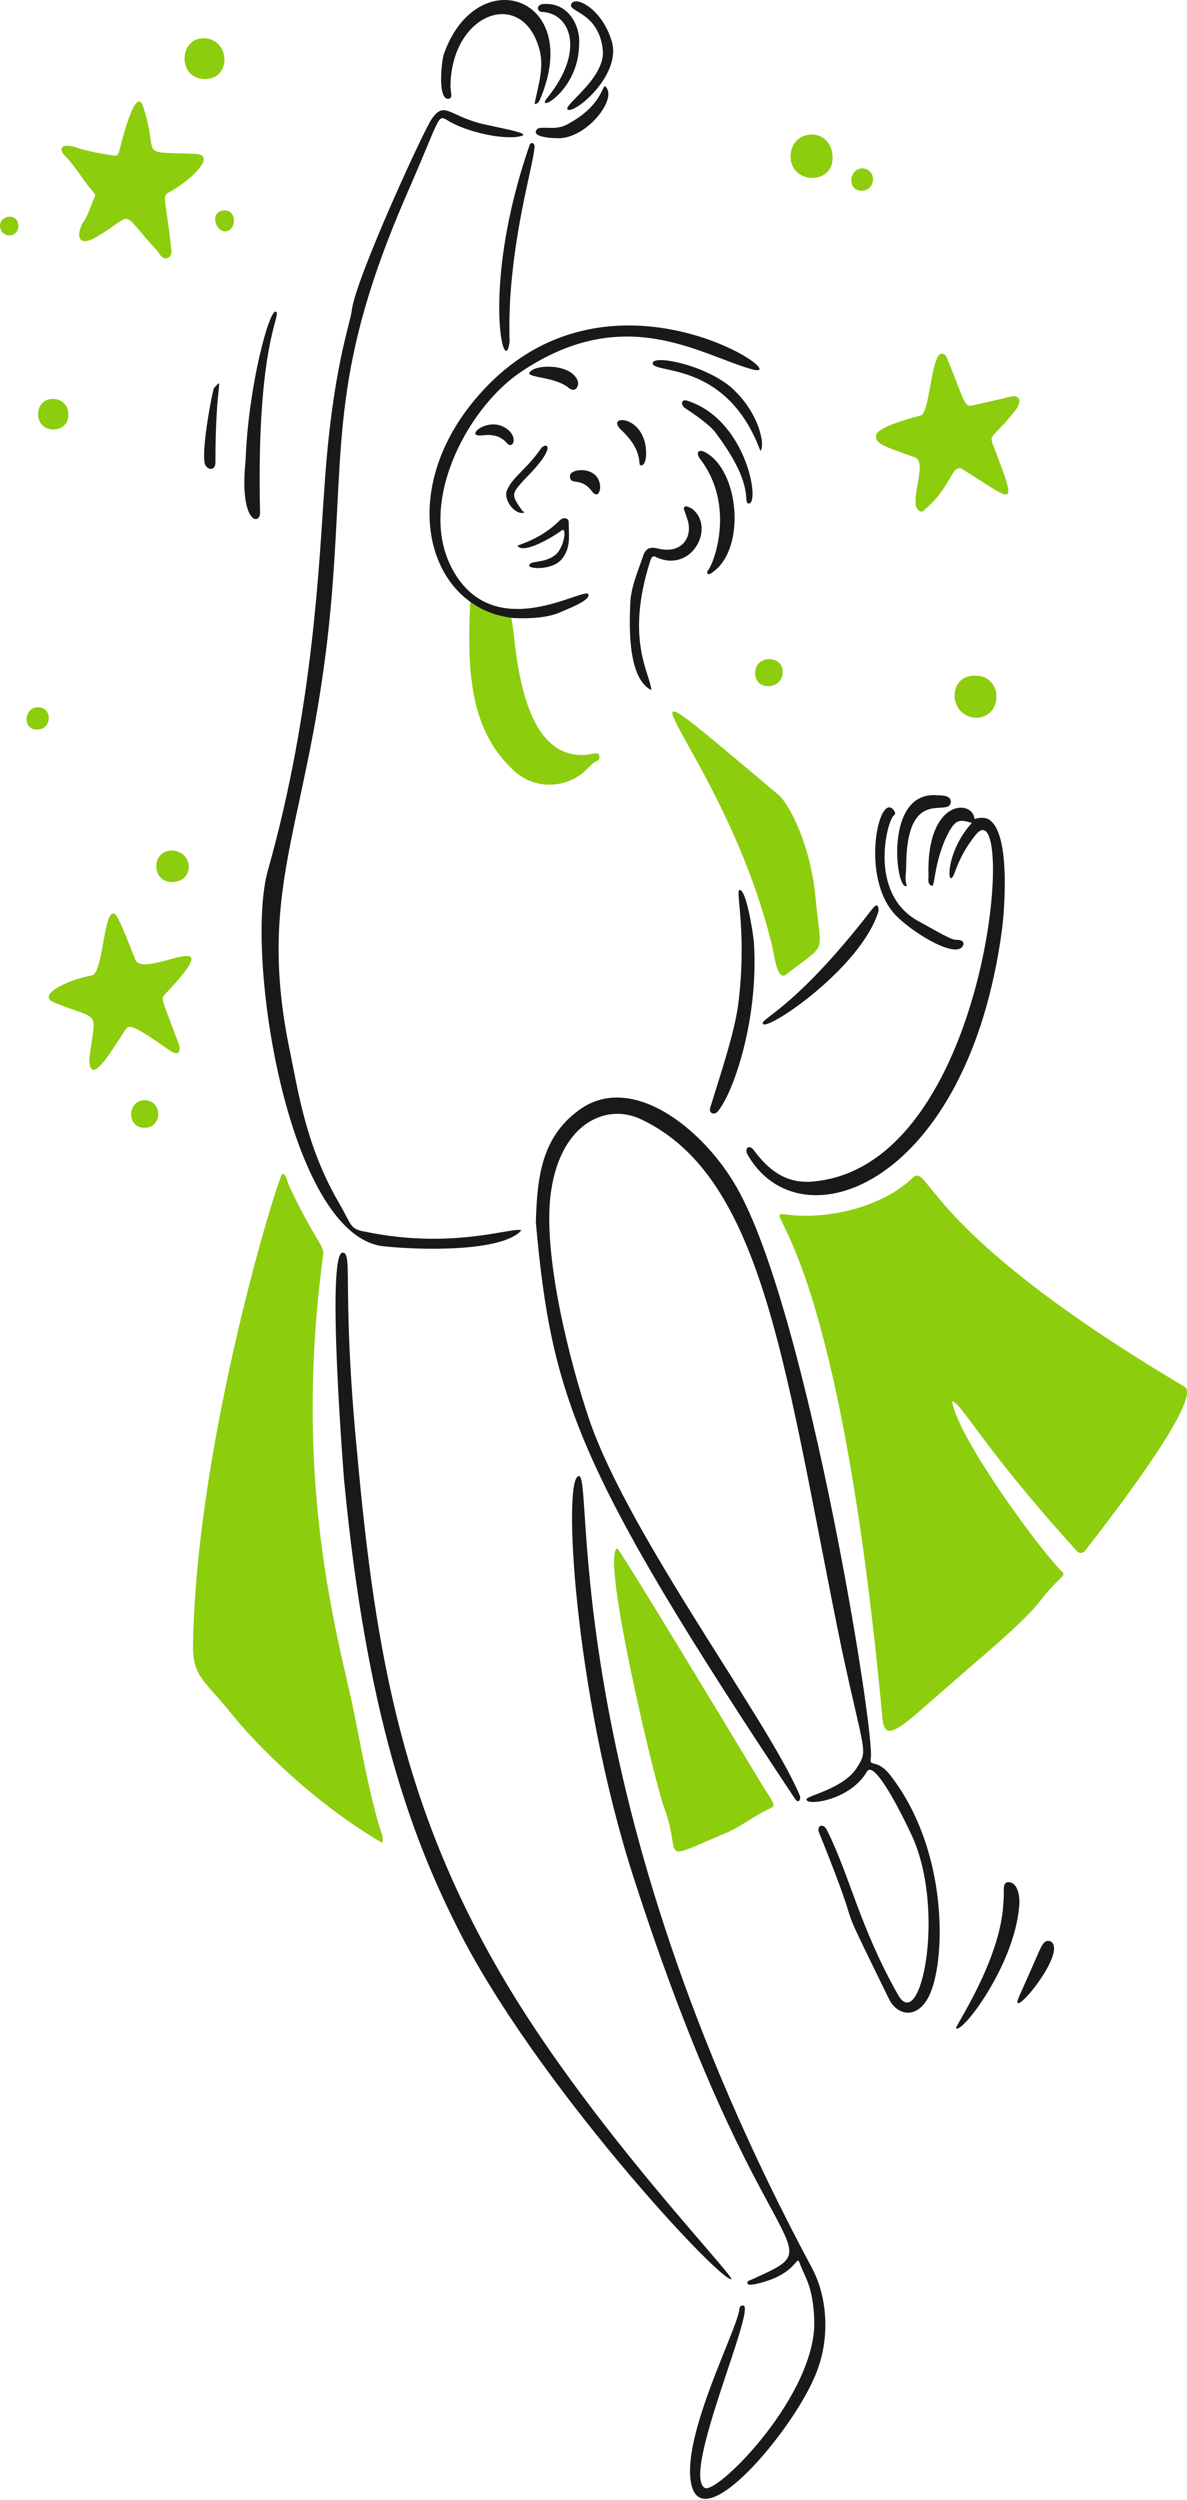 <svg width="230" height="484" viewBox="0 0 230 484" fill="none" xmlns="http://www.w3.org/2000/svg">
<path d="M74.054 356.779C61.331 349.4 49.626 337.949 44.282 331.078C39.193 324.971 37.157 324.208 37.412 317.847C38.175 278.405 53.952 227.514 54.715 227.26C55.478 227.26 55.478 228.532 56.242 230.058C61.331 240.746 62.858 241 62.603 243.035C56.751 286.548 65.148 315.556 68.456 330.824C69.728 337.186 72.018 349.654 74.054 355.252C74.054 355.761 74.308 356.27 74.054 356.779Z" fill="#8CCD0E"/>
<path d="M119.6 299.78C119.855 300.034 119.855 299.525 147.845 345.837C150.135 349.4 150.39 349.654 149.118 350.163C146.318 351.435 143.774 353.471 140.975 354.743C126.979 360.596 132.323 359.833 128.761 350.163C127.234 346.601 116.292 301.052 119.6 299.78Z" fill="#8CCD0E"/>
<path d="M98.993 119.623C100.011 120.641 99.502 147.868 114.006 146.087C114.261 146.087 115.788 145.578 116.042 146.087C116.296 146.595 116.042 147.359 115.533 147.359C114.261 148.122 113.497 149.395 112.225 150.158C108.917 152.448 103.319 152.957 99.248 148.886C90.596 140.743 90.596 128.529 91.105 116.569C93.65 118.096 96.194 119.368 98.993 119.623Z" fill="#8CCD0E"/>
<path d="M139.194 215.045C138.431 216.063 137.159 215.554 137.668 214.282C139.958 206.902 142.248 200.032 143.011 194.688C144.793 180.947 142.502 172.55 143.266 172.296C144.538 172.041 145.81 179.93 146.065 182.22C147.083 196.979 142.248 211.228 139.194 215.045Z" fill="#191919"/>
<path d="M150.65 153.72C152.686 155.247 157.012 163.135 158.029 173.823C159.047 185.273 160.574 182.22 152.431 188.582C150.65 190.108 150.141 185.528 149.632 183.238C140.217 144.051 110.7 120.131 150.65 153.72Z" fill="#8CCD0E"/>
<path d="M184.49 271.283C185.508 278.408 202.048 300.8 205.865 304.363C206.628 305.126 205.102 305.378 201.539 309.958C198.231 314.284 188.816 321.918 186.017 324.462C175.584 333.368 171.513 338.203 171.004 332.86C162.098 236.42 146.321 234.384 152.428 235.147C160.062 236.165 170.749 233.876 176.856 228.023C180.164 224.969 178.383 238.201 229.53 268.481C233.347 270.771 212.99 296.726 210.191 300.289C209.682 300.798 209.173 300.798 208.664 300.289C190.597 280.441 186.271 271.537 184.49 271.283Z" fill="#8CCD0E"/>
<path d="M103.828 236.675C104.083 228.023 104.846 219.88 112.734 214.536C123.167 207.666 137.162 219.371 143.269 230.822C156.755 255.758 169.733 336.422 168.715 340.493C168.461 342.275 169.987 340.239 172.786 344.056C183.219 357.797 183.219 377.136 180.675 384.77C178.639 391.131 174.059 390.622 172.278 387.06C160.063 362.123 168.715 379.68 158.791 354.998C158.028 353.471 159.555 352.708 160.318 354.489C164.644 363.14 166.679 373.319 174.059 386.296C178.385 393.676 183.219 370.265 176.858 355.761C175.586 352.962 169.478 340.239 167.952 343.038C164.644 348.636 156.247 349.654 156.247 348.382C156.247 347.618 163.626 346.346 166.17 342.02C168.206 338.712 167.443 339.476 163.117 319.373C152.175 266.191 148.358 227.769 123.93 216.572C117.06 213.519 108.153 217.845 106.627 231.84C105.354 243.798 110.444 263.901 114.261 275.097C122.149 297.744 148.867 333.114 154.974 347.618C155.229 348.382 154.72 349.4 153.956 348.127C111.462 284.258 106.882 270.262 103.828 236.675Z" fill="#191919"/>
<path d="M101.028 238.201C97.212 242.526 80.671 242.017 74.055 241.255C55.734 238.71 47.337 184.51 51.917 168.479C60.823 136.926 61.842 108.172 62.859 94.431C64.386 71.275 67.949 62.623 68.203 59.824C69.221 53.208 82.453 24.454 83.725 22.927C86.269 19.365 87.033 22.673 94.412 24.2C98.993 25.218 103.573 25.981 100.265 26.489C96.448 26.998 89.578 25.218 86.524 23.182C84.743 22.164 85.252 22.927 78.89 37.432C64.132 71.275 66.677 85.016 64.386 114.024C60.824 159.064 49.118 170.006 56.243 203.849C57.77 211.228 59.297 221.916 65.659 232.857C68.203 237.183 67.694 237.947 70.748 238.455C87.797 242.017 99.502 237.438 101.028 238.201Z" fill="#191919"/>
<path d="M157.774 449.148C157.519 442.532 155.992 441.006 154.975 438.206C154.211 436.171 154.72 440.499 146.068 442.28C145.56 442.28 145.051 442.532 144.796 442.023C144.796 441.514 145.305 441.514 145.814 441.26C162.608 433.626 147.595 440.751 122.658 363.141C111.207 327.516 108.917 285.278 112.225 285.787C115.024 286.041 108.154 347.364 157.265 438.97C160.318 444.568 161.082 452.965 157.774 460.344C153.193 471.032 135.636 491.9 133.854 480.449C132.328 471.034 142.76 451.184 143.269 447.113C143.269 446.604 143.524 446.349 144.033 446.349C146.577 446.858 131.819 479.432 136.653 481.722C139.452 482.485 158.283 463.398 157.774 449.148Z" fill="#191919"/>
<path d="M141.739 441.26C139.704 442.023 103.061 402.582 88.302 372.555C79.651 355.252 70.999 331.842 66.673 286.548C66.673 286.548 63.111 242.272 66.419 242.526C68.454 242.526 66.165 250.16 69.218 281.458C72.781 320.645 78.124 350.926 98.736 385.024C115.53 412.76 141.485 439.733 141.739 441.26Z" fill="#191919"/>
<path d="M188.308 159.319C185.763 158.555 185.254 158.809 183.982 160.845C181.183 165.934 181.183 171.023 180.674 171.532C179.656 171.278 179.91 170.26 179.91 169.751C179.401 154.484 188.562 154.738 188.816 158.555C189.834 158.301 191.107 158.046 192.124 159.064C195.687 162.372 194.669 175.858 194.16 179.93C187.544 229.549 154.973 241.509 144.795 223.443C144.286 222.425 145.049 221.407 146.067 222.679C148.866 226.496 152.174 229.04 157.009 228.786C191.87 226.496 197.214 151.685 189.071 161.609C185.763 165.68 185 169.243 184.745 169.497C183.473 172.042 183.218 164.917 188.308 159.319Z" fill="#191919"/>
<path d="M98.99 119.622C82.45 117.332 76.597 94.685 92.883 76.364C117.82 48.119 154.717 73.82 145.811 71.53C135.632 68.731 120.874 58.297 100.517 72.293C90.338 79.417 80.669 97.739 87.794 110.462C95.936 124.966 113.24 113.515 114.003 115.042C114.512 116.314 109.423 118.096 108.405 118.605C104.842 120.132 98.99 119.622 98.99 119.622Z" fill="#191919"/>
<path d="M103.569 20.128C104.333 16.311 105.605 12.749 104.333 8.932C100.771 -2.264 87.539 2.571 87.284 16.566C87.284 17.838 87.793 18.856 87.029 19.111C84.739 19.62 85.503 11.986 86.012 10.459C92.373 -7.607 113.239 -0.737 104.587 19.365C104.332 19.874 104.078 20.128 103.569 20.128Z" fill="#191919"/>
<path d="M126.219 133.618C121.639 131.327 121.894 121.404 122.148 116.314C122.402 113.261 123.675 110.462 124.693 107.408C125.202 106.136 125.965 105.881 127.237 106.136C131.817 107.408 134.108 104.355 133.344 101.047C132.581 98.502 132.326 98.502 132.581 98.248C132.835 97.739 133.599 98.248 134.108 98.502C138.688 102.064 134.108 110.97 127.237 107.917C126.474 107.408 126.219 107.917 125.965 108.68C121.13 123.948 125.965 130.31 126.219 133.618Z" fill="#191919"/>
<path d="M102.556 28.271C102.811 27.254 103.574 27.763 103.574 28.271C103.574 30.816 100.521 40.74 99.248 53.208C98.485 60.333 98.74 65.168 98.74 66.186C97.722 73.82 93.141 55.499 102.556 28.271Z" fill="#191919"/>
<path d="M173.293 157.028C173.548 157.537 173.548 157.537 173.039 158.046C171.767 159.573 168.459 172.805 177.619 178.149C183.981 181.711 184.49 181.965 185.508 181.965C187.289 181.965 186.78 183.492 185.762 183.747C182.963 184.51 175.329 179.421 173.039 176.622C166.677 168.988 170.494 152.702 173.293 157.028Z" fill="#191919"/>
<path d="M170.241 176.367C166.933 187.309 148.866 199.523 147.848 198.251C147.085 197.233 153.701 195.706 168.714 176.367C169.986 174.586 170.241 175.349 170.241 176.367Z" fill="#191919"/>
<path d="M135.636 88.833C134.872 87.815 135.127 86.797 136.653 87.561C143.269 91.123 144.542 106.136 138.18 110.717C136.908 111.734 136.908 110.716 137.162 110.462C138.435 108.935 142.506 97.739 135.636 88.833Z" fill="#191919"/>
<path d="M147.338 87.306C140.722 69.494 126.218 72.547 126.472 70.257C126.727 68.731 136.142 70.511 141.485 74.837C147.083 79.672 148.356 86.288 147.338 87.306Z" fill="#191919"/>
<path d="M116.804 9.696C116.041 2.316 109.934 2.316 110.697 0.789C111.461 -0.992 116.804 1.807 118.585 8.169C120.366 14.785 110.952 22.419 109.934 21.146C109.425 20.129 117.313 15.039 116.804 9.696Z" fill="#191919"/>
<path d="M145.05 97.484C143.778 97.23 146.577 94.176 138.434 83.489C136.908 81.708 133.345 79.418 132.582 78.909C131.818 78.145 132.073 77.127 133.345 77.636C144.796 81.453 147.34 97.739 145.05 97.484Z" fill="#191919"/>
<path d="M175.582 167.97C175.582 168.988 175.328 170.006 175.582 171.024C175.582 171.278 175.837 171.532 175.582 171.532C173.546 172.296 171.256 152.957 181.689 153.975C183.216 153.975 184.234 154.229 184.234 155.247C183.979 158.555 175.582 151.685 175.582 167.97Z" fill="#191919"/>
<path d="M112.22 8.424C112.22 17.839 103.314 22.164 106.113 18.856C113.493 9.696 110.439 2.571 105.096 2.316C104.078 2.316 103.824 1.044 105.096 0.79C110.694 0.281 112.475 5.879 112.22 8.424Z" fill="#191919"/>
<path d="M107.644 26.744C106.627 26.744 103.573 26.49 103.827 25.472C104.082 23.945 107.135 25.472 109.68 24.2C117.568 20.128 116.55 15.294 117.568 17.075C119.349 19.619 113.243 27.253 107.644 26.744Z" fill="#191919"/>
<path d="M100.266 105.627C103.319 104.609 106.118 103.083 108.408 100.793C109.172 100.029 110.19 100.284 110.19 101.047C110.19 103.592 110.699 105.882 108.918 108.172C107.137 110.462 102.302 110.208 102.556 109.444C102.811 108.426 105.355 109.19 107.645 107.409C109.427 105.882 109.935 101.556 108.663 102.828C106.882 104.1 101.283 107.409 100.266 105.627Z" fill="#191919"/>
<path d="M101.537 99.265C99.756 99.774 97.466 96.721 98.229 94.939C99.247 92.395 102.046 90.868 104.845 86.797C105.863 85.525 108.153 86.288 101.792 92.649C98.993 95.703 98.993 95.703 101.283 99.011C101.538 99.011 101.537 99.011 101.537 99.265Z" fill="#191919"/>
<path d="M111.968 73.82C112.222 74.837 111.459 76.11 110.187 75.092C107.133 72.547 100.262 73.311 103.316 71.53C105.351 70.512 110.95 70.766 111.968 73.82Z" fill="#191919"/>
<path d="M125.2 87.815C125.2 88.069 125.2 90.105 124.182 90.105C123.418 90.105 124.945 87.56 120.365 83.235C117.057 80.181 125.2 80.181 125.2 87.815Z" fill="#191919"/>
<path d="M98.225 85.779C95.68 82.98 92.627 85.016 92.118 83.998C91.863 83.235 94.662 81.453 97.207 82.471C100.769 83.998 99.497 87.306 98.225 85.779Z" fill="#191919"/>
<path d="M116.29 94.176C116.29 95.703 115.527 96.212 114.763 95.194C112.473 92.14 110.438 94.176 110.438 92.14C110.438 90.614 116.036 90.105 116.29 94.176Z" fill="#191919"/>
<path d="M47.59 89.088C48.099 74.838 52.17 59.825 53.443 60.333C54.715 60.842 49.626 66.186 50.389 99.266C50.389 101.811 46.318 101.302 47.59 89.088Z" fill="#191919"/>
<path d="M195.175 364.413C197.211 364.158 197.72 367.212 197.466 369.248C196.448 380.698 186.269 393.93 185.251 392.658C184.997 392.404 193.903 379.426 194.412 368.484C194.666 366.194 194.158 364.667 195.175 364.413Z" fill="#191919"/>
<path d="M197.215 387.823C196.96 387.314 196.96 387.823 201.286 377.899C201.795 376.881 202.304 375.354 203.576 375.863C206.63 377.645 198.232 388.332 197.215 387.823Z" fill="#191919"/>
<path d="M41.738 89.597C41.738 91.123 40.211 91.123 39.702 89.851C38.938 87.052 41.229 75.347 41.484 75.092C43.519 73.057 41.738 73.311 41.738 89.597Z" fill="#191919"/>
<path d="M177.363 88.578C170.747 86.288 169.729 85.779 169.729 84.507C169.475 82.725 176.6 80.945 178.381 80.436C180.162 80.181 180.417 68.476 182.452 68.476C182.961 68.476 183.216 68.73 183.47 69.239C187.287 78.654 186.778 78.909 188.814 78.4C191.104 77.891 193.394 77.382 195.43 76.873C197.211 76.364 198.229 77.128 196.957 79.163C192.631 84.762 191.613 83.998 192.376 86.034C197.466 99.266 196.448 96.975 186.524 90.868C184.488 89.596 184.488 93.922 179.653 98.248C179.144 98.502 178.89 99.265 178.381 99.011C175.582 98.248 179.908 89.596 177.363 88.578Z" fill="#8CCD0E"/>
<path d="M16.289 42.776C17.307 41.249 17.562 39.722 18.325 38.195C18.58 37.686 18.325 37.432 18.07 37.178C16.035 34.888 14.763 32.343 12.473 30.053C11.709 29.289 11.2 27.508 14.763 28.526C16.035 29.035 18.325 29.544 21.633 30.053C22.651 30.307 22.905 30.052 23.16 29.035C24.177 24.963 26.468 16.821 27.74 20.638C31.048 30.816 26.213 29.289 37.919 29.798C42.244 30.053 36.646 35.142 32.829 37.178C31.303 37.941 32.066 38.196 33.084 47.356C33.084 48.12 33.593 49.392 32.575 49.901C31.557 50.41 31.048 49.392 30.54 48.628C22.651 40.231 26.722 41.249 18.325 46.084C14.508 48.12 15.017 44.557 16.289 42.776Z" fill="#8CCD0E"/>
<path d="M17.308 204.867C18.58 195.197 19.598 197.742 10.692 194.18C6.621 192.653 13.491 189.599 17.817 188.836C19.853 188.581 20.107 176.876 21.888 176.876C22.397 176.876 22.652 176.621 26.214 185.782C27.741 189.853 45.553 178.149 32.066 192.398C31.049 193.416 31.303 193.161 34.611 202.067C35.12 203.594 34.611 204.612 32.83 203.34C24.942 197.741 24.942 198.505 24.179 199.523C21.38 203.849 17.308 210.719 17.308 204.867Z" fill="#8CCD0E"/>
<path d="M189.069 130.819C194.412 130.819 194.412 138.962 189.069 138.962C183.725 138.707 183.47 130.564 189.069 130.819Z" fill="#8CCD0E"/>
<path d="M161.33 30.561C161.33 35.905 153.188 35.65 153.188 30.306C153.188 24.708 161.33 24.454 161.33 30.561Z" fill="#8CCD0E"/>
<path d="M39.702 15.294C34.358 15.294 34.613 7.405 39.448 7.405C44.537 7.405 45.045 15.294 39.702 15.294Z" fill="#8CCD0E"/>
<path d="M33.335 170.769C29.263 170.769 29.263 164.662 33.335 164.662C37.661 164.916 37.661 170.769 33.335 170.769Z" fill="#8CCD0E"/>
<path d="M7.383 80.181C7.383 76.109 13.235 76.364 13.235 80.181C13.49 83.998 7.383 84.252 7.383 80.181Z" fill="#8CCD0E"/>
<path d="M27.995 218.353C24.433 218.353 24.687 213.01 27.995 213.01C31.558 213.01 31.558 218.353 27.995 218.353Z" fill="#8CCD0E"/>
<path d="M146.316 130.31C146.316 126.747 151.66 126.748 151.66 130.056C151.66 133.618 146.316 133.872 146.316 130.31Z" fill="#8CCD0E"/>
<path d="M167.184 32.597C169.983 32.851 169.729 36.923 166.93 36.923C164.13 36.923 164.385 32.597 167.184 32.597Z" fill="#8CCD0E"/>
<path d="M7.383 136.926C10.182 136.926 10.182 141.252 7.129 141.252C4.33 141.252 4.584 136.926 7.383 136.926Z" fill="#8CCD0E"/>
<path d="M43.516 40.74C46.06 40.74 45.806 44.811 43.516 44.811C41.48 44.557 40.717 40.74 43.516 40.74Z" fill="#8CCD0E"/>
<path d="M3.566 43.793C3.566 46.084 0.004 46.338 0.004 43.539C0.258 41.504 3.566 41.249 3.566 43.793Z" fill="#8CCD0E"/>
</svg>
